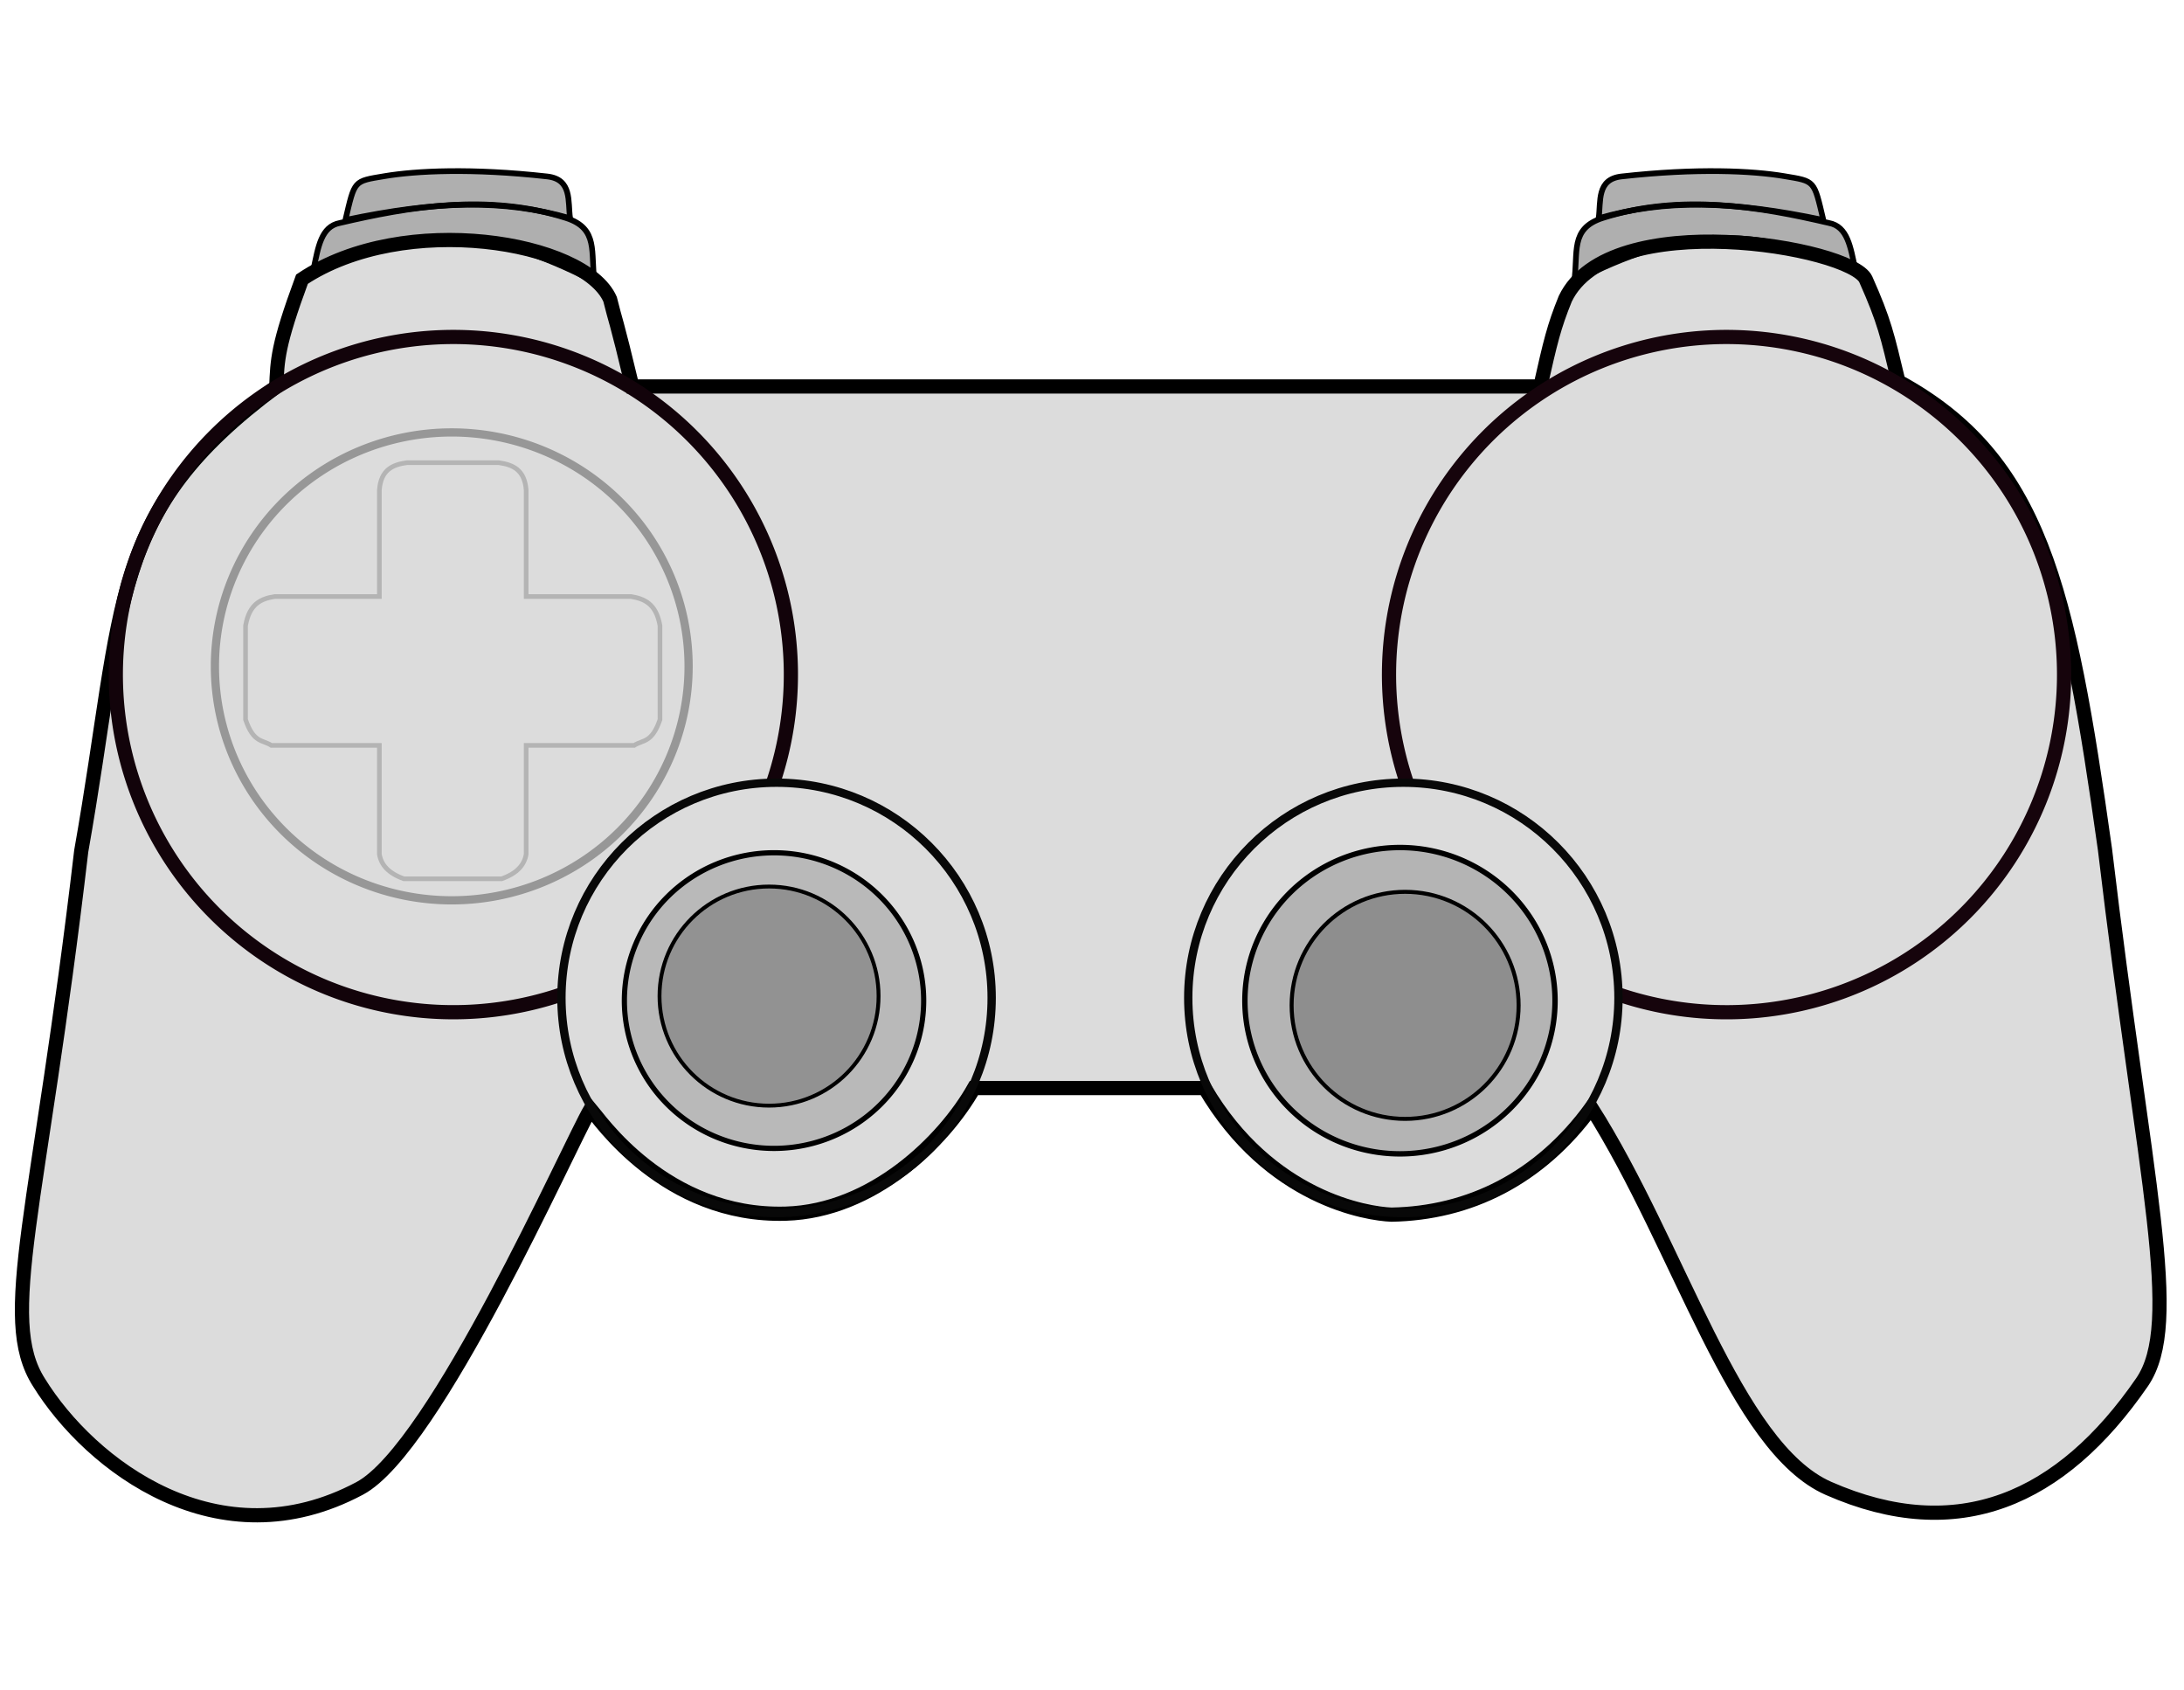 <?xml version="1.0" encoding="UTF-8" standalone="no"?>
<!-- Created with Inkscape (http://www.inkscape.org/) -->

<svg
   xmlns:dc="http://purl.org/dc/elements/1.1/"
   xmlns:cc="http://creativecommons.org/ns#"
   xmlns:rdf="http://www.w3.org/1999/02/22-rdf-syntax-ns#"
   xmlns:svg="http://www.w3.org/2000/svg"
   xmlns="http://www.w3.org/2000/svg"
   xmlns:sodipodi="http://sodipodi.sourceforge.net/DTD/sodipodi-0.dtd"
   xmlns:inkscape="http://www.inkscape.org/namespaces/inkscape"
   width="446"
   height="345"
   viewBox="0 0 446 345"
   id="svg2"
   version="1.1"
   inkscape:version="0.92.1 r"
   sodipodi:docname="psx.svg">
  <defs
     id="defs4" />
  <sodipodi:namedview
     id="base"
     pagecolor="#ffffff"
     bordercolor="#666666"
     borderopacity="1.0"
     inkscape:pageopacity="0.0"
     inkscape:pageshadow="2"
     inkscape:zoom="1.979899"
     inkscape:cx="-89.414686"
     inkscape:cy="67.275559"
     inkscape:document-units="px"
     inkscape:current-layer="layer2"
     showgrid="false"
     units="px"
     inkscape:window-width="1311"
     inkscape:window-height="817"
     inkscape:window-x="1052"
     inkscape:window-y="4"
     inkscape:window-maximized="0"
     fit-margin-top="0"
     fit-margin-left="0"
     fit-margin-right="0"
     fit-margin-bottom="0"
     showguides="false" />
  <g
     inkscape:label="Controller"
     inkscape:groupmode="layer"
     id="controller"
     style="display:inline">
    <path
       style="display:inline;fill:#000000;fill-opacity:0.137;fill-rule:evenodd;stroke:#000000;stroke-width:2.9;stroke-miterlimit:4;stroke-dasharray:none;stroke-opacity:1"
       d="M 61.666,57 C 56.649,70.608 56.657,73.462 56.415,78.963 21.83,104.708 25.682,122.363 16.588,173.757 7.995,247.147 -0.443,269.046 7.938,282.204 c 10.544,17.048 36.733,37.022 65.53,21.653 15.493,-8.269 42.638,-69.777 47.139,-77.475 1.504,1.737 15.211,22.128 39.861,21.397 17.727,-0.525 32.268,-14.783 38.424,-25.647 h 47.117 c 13.311,22.674 33.302,25.661 38.138,25.848 15.855,-0.281 30.288,-7.382 40.819,-21.835 18.081,28.457 29.313,69.31 48.425,77.711 26.444,11.625 47.551,2.266 64.033,-21.653 8.372,-12.15 0.49,-40.891 -7.565,-108.804 C 422.339,119.892 416.725,93.629 387.674,77.868 385.424,68.471 384.818,65.551 381.002,57 c -3.126,-6.597 -52.272,-14.995 -61.356,4 -2.332,5.748 -3.027,8.769 -5.088,17.9 H 129.121 C 125.675,64.502 125.751,65.83 124.584,61.089 119.368,49.226 82.535,43.057 61.666,57 Z"
       id="path3628"
       inkscape:connector-curvature="0"
       sodipodi:nodetypes="ccccscsccccsscccccccc" />
    <path
       inkscape:connector-curvature="0"
       style="color:#000000;display:inline;overflow:visible;visibility:visible;opacity:1;fill:none;fill-opacity:0.603;fill-rule:evenodd;stroke:#000000;stroke-width:1.68;stroke-linecap:butt;stroke-linejoin:miter;stroke-miterlimit:4;stroke-dasharray:none;stroke-dashoffset:0;stroke-opacity:0.315;marker:none;enable-background:accumulate"
       d="M 43.887,136.046 A 48.367,47.762 0 0 1 92.253,88.284 48.367,47.762 0 0 1 140.62,136.046 48.367,47.762 0 0 1 92.253,183.808 48.367,47.762 0 0 1 43.887,136.046 Z"
       id="LPAD"
       inkscape:label="#path4168-1-3-9" />
    <path
       style="display:inline;fill:#000000;fill-opacity:0.314;fill-rule:evenodd;stroke:#000000;stroke-width:1.161;stroke-linecap:butt;stroke-linejoin:miter;stroke-miterlimit:4;stroke-dasharray:none;stroke-opacity:1"
       d="m 64.022,54.989 c 0.962,-4.566 1.554,-8.739 5.364,-9.463 13.969,-3.267 30.156,-6.126 46.175,-1.032 6.81,2.165 4.966,7.092 5.859,13.028 C 99.656,46.197 84.923,45.949 64.022,54.989 Z"
       id="LB"
       inkscape:connector-curvature="0"
       sodipodi:nodetypes="ccscc"
       LT="path4420-4"
       inkscape:label="#TL" />
    <path
       style="display:inline;fill:#000000;fill-opacity:0.314;fill-rule:evenodd;stroke:#000000;stroke-width:1.161;stroke-linecap:butt;stroke-linejoin:miter;stroke-miterlimit:4;stroke-dasharray:none;stroke-opacity:1"
       d="m 70.534,44.916 c 1.94,-8.193 1.627,-7.887 7.999,-8.956 6.419,-1.077 17.709,-1.664 33.213,0.065 5.112,0.57 4.195,5.118 4.667,8.535 -13.582,-3.895 -27.255,-3.579 -45.88,0.357 z"
       id="LT"
       inkscape:connector-curvature="0"
       sodipodi:nodetypes="cssccc"
       inkscape:label="#path4406" />
    <g
       id="g4254"
       style="display:inline;fill:none"
       transform="matrix(1.901,0,0,1.901,-546.968,-1446.592)">
      <g
         transform="translate(0,36)"
         id="g4317"
         style="fill:none">
        <path
           inkscape:connector-curvature="0"
           style="fill:none;fill-rule:evenodd;stroke:#000000;stroke-width:0.5;stroke-linecap:butt;stroke-linejoin:miter;stroke-miterlimit:4;stroke-dasharray:none;stroke-opacity:0.182"
           d="m 105.715,86.25 c -1.495,0.212 -2.784,0.737 -2.947,2.947 V 100.625 H 91.518 c -1.414,0.234 -2.707,0.732 -3.125,3.125 v 10.09 c 0.858,2.531 1.832,2.158 2.768,2.768 h 11.607 v 11.695 c 0.19,1.107 0.932,2.032 2.635,2.635 h 4.473 1.553 4.475 c 1.703,-0.603 2.443,-1.528 2.633,-2.635 v -11.695 h 11.607 c 0.935,-0.61 1.909,-0.237 2.768,-2.768 V 103.75 c -0.418,-2.393 -1.711,-2.891 -3.125,-3.125 h -11.25 V 89.197 C 118.372,86.987 117.085,86.462 115.59,86.25 h -4.875 -0.125 z"
           transform="translate(225.712,688.403)"
           id="path4730" />
        <path
           inkscape:connector-curvature="0"
           style="fill:none;fill-opacity:0.18;fill-rule:evenodd;stroke:none;stroke-width:0.5;stroke-linecap:butt;stroke-linejoin:miter;stroke-miterlimit:4;stroke-dasharray:none;stroke-opacity:1"
           d="m 331.46,774.653 c -1.495,0.212 -2.784,0.737 -2.947,2.947 v 11.428 l 7.884,8.125 7.884,-8.125 v -11.428 c -0.164,-2.21 -1.45,-2.735 -2.945,-2.947 h -4.875 -0.125 z"
           id="DPAD_UP"
           sodipodi:nodetypes="cccccccccc" />
        <path
           inkscape:connector-curvature="0"
           style="fill:none;fill-opacity:0.18;fill-rule:evenodd;stroke:none;stroke-width:0.5;stroke-linecap:butt;stroke-linejoin:miter;stroke-miterlimit:4;stroke-dasharray:none;stroke-opacity:1"
           d="m 331.46,819.403 c -1.495,-0.212 -2.784,-0.737 -2.947,-2.947 v -11.428 l 7.884,-7.835 7.884,7.835 v 11.428 c -0.164,2.21 -1.45,2.735 -2.945,2.947 h -4.875 -0.125 z"
           id="DPAD_DOWN"
           sodipodi:nodetypes="cccccccccc" />
        <path
           inkscape:connector-curvature="0"
           style="fill:none;fill-opacity:0.18;fill-rule:evenodd;stroke:none;stroke-width:0.5;stroke-linecap:butt;stroke-linejoin:miter;stroke-miterlimit:4;stroke-dasharray:none;stroke-opacity:1"
           d="m 314.247,792.083 c 0.212,-1.495 0.737,-2.784 2.947,-2.947 h 11.428 l 7.784,8.042 -7.784,7.726 h -11.428 c -2.21,-0.164 -2.735,-1.45 -2.947,-2.945 v -4.875 -0.125 z"
           id="DPAD_LEFT"
           sodipodi:nodetypes="cccccccccc" />
        <path
           inkscape:connector-curvature="0"
           style="fill:none;fill-opacity:0.18;fill-rule:evenodd;stroke:none;stroke-width:0.5;stroke-linecap:butt;stroke-linejoin:miter;stroke-miterlimit:4;stroke-dasharray:none;stroke-opacity:1"
           d="m 358.444,792.083 c -0.212,-1.495 -0.737,-2.784 -2.947,-2.947 h -11.32 l -7.79,8.042 7.924,7.884 11.185,-0.158 c 2.21,-0.164 2.735,-1.45 2.947,-2.945 v -4.875 -0.125 z"
           id="DPAD_RIGHT"
           sodipodi:nodetypes="cccccccccc" />
      </g>
      <path
         inkscape:connector-curvature="0"
         style="display:inline;fill:#fdf4f4;fill-opacity:0;fill-rule:evenodd;stroke:none;stroke-width:0.495;stroke-linecap:butt;stroke-linejoin:miter;stroke-miterlimit:4;stroke-dasharray:none;stroke-opacity:0.182"
         d="m 331.509,810.876 c -1.48,0.21 -2.755,0.73 -2.917,2.917 v 11.311 h -11.135 c -1.4,0.232 -2.679,0.725 -3.093,3.093 v 9.987 c 0.85,2.505 1.814,2.136 2.739,2.739 h 11.489 v 11.576 c 0.188,1.096 0.922,2.011 2.608,2.608 h 4.427 1.537 4.429 c 1.685,-0.597 2.418,-1.512 2.606,-2.608 v -11.576 h 11.489 c 0.926,-0.604 1.89,-0.235 2.739,-2.739 v -9.987 c -0.414,-2.369 -1.693,-2.861 -3.093,-3.093 h -11.135 v -11.311 c -0.162,-2.187 -1.435,-2.707 -2.915,-2.917 h -4.825 -0.124 z"
         id="LEFT" />
    </g>
    <g
       id="g4359"
       transform="matrix(1.452,0,0,1.452,9.345,-31.069)">
      <path
         style="color:#000000;clip-rule:nonzero;display:inline;overflow:visible;visibility:visible;opacity:0;isolation:auto;mix-blend-mode:normal;color-interpolation:sRGB;color-interpolation-filters:linearRGB;solid-color:#000000;solid-opacity:1;fill:#5a5a5a;fill-opacity:1;fill-rule:evenodd;stroke:none;stroke-width:0.3;stroke-linecap:butt;stroke-linejoin:miter;stroke-miterlimit:4;stroke-dasharray:none;stroke-dashoffset:0;stroke-opacity:1;color-rendering:auto;image-rendering:auto;shape-rendering:auto;text-rendering:auto;enable-background:accumulate"
         d="M 67.444,92.285 H 51.059 V 84.189 l -7.812,14.15 7.812,12.256 v -7.086 h 16.385 z"
         id="MINUSHALF_X"
         inkscape:connector-curvature="0"
         sodipodi:nodetypes="cccccccc" />
      <path
         style="color:#000000;clip-rule:nonzero;display:inline;overflow:visible;visibility:visible;opacity:0;isolation:auto;mix-blend-mode:normal;color-interpolation:sRGB;color-interpolation-filters:linearRGB;solid-color:#000000;solid-opacity:1;fill:#5a5a5a;fill-opacity:1;fill-rule:evenodd;stroke:none;stroke-width:0.3;stroke-linecap:butt;stroke-linejoin:miter;stroke-miterlimit:4;stroke-dasharray:none;stroke-dashoffset:0;stroke-opacity:1;color-rendering:auto;image-rendering:auto;shape-rendering:auto;text-rendering:auto;enable-background:accumulate"
         d="m 67.447,104.181 v 14.708 h -8.096 l 14.15,7.812 12.256,-7.812 H 78.672 v -14.708 z"
         id="PLUSHALF_Y"
         inkscape:connector-curvature="0"
         sodipodi:nodetypes="cccccccc" />
      <path
         style="color:#000000;clip-rule:nonzero;display:inline;overflow:visible;visibility:visible;opacity:0;isolation:auto;mix-blend-mode:normal;color-interpolation:sRGB;color-interpolation-filters:linearRGB;solid-color:#000000;solid-opacity:1;fill:#5a5a5a;fill-opacity:1;fill-rule:evenodd;stroke:none;stroke-width:0.3;stroke-linecap:butt;stroke-linejoin:miter;stroke-miterlimit:4;stroke-dasharray:none;stroke-dashoffset:0;stroke-opacity:1;color-rendering:auto;image-rendering:auto;shape-rendering:auto;text-rendering:auto;enable-background:accumulate"
         d="m 73.502,68.084 -14.15,7.812 h 8.096 V 91.741 H 78.672 V 75.896 h 7.086 z"
         id="MINUSHALF_Y"
         inkscape:connector-curvature="0"
         sodipodi:nodetypes="cccccccc" />
      <path
         sodipodi:nodetypes="cccccccc"
         inkscape:connector-curvature="0"
         id="PLUSHALF_X"
         d="M 101.863,98.34 94.051,84.189 v 8.096 H 78.826 v 11.225 h 15.224 v 7.086 z"
         style="color:#000000;clip-rule:nonzero;display:inline;overflow:visible;visibility:visible;opacity:0;isolation:auto;mix-blend-mode:normal;color-interpolation:sRGB;color-interpolation-filters:linearRGB;solid-color:#000000;solid-opacity:1;fill:#5a5a5a;fill-opacity:1;fill-rule:evenodd;stroke:none;stroke-width:0.3;stroke-linecap:butt;stroke-linejoin:miter;stroke-miterlimit:4;stroke-dasharray:none;stroke-dashoffset:0;stroke-opacity:1;color-rendering:auto;image-rendering:auto;shape-rendering:auto;text-rendering:auto;enable-background:accumulate" />
    </g>
    <g
       transform="matrix(1.452,0,0,1.452,174.147,36.327)"
       style="display:inline;opacity:1;fill:#45848a;fill-opacity:1"
       id="g4359-7">
      <path
         style="color:#000000;clip-rule:nonzero;display:inline;overflow:visible;visibility:visible;opacity:0;isolation:auto;mix-blend-mode:normal;color-interpolation:sRGB;color-interpolation-filters:linearRGB;solid-color:#000000;solid-opacity:1;fill:#45848a;fill-opacity:1;fill-rule:evenodd;stroke:none;stroke-width:0.3;stroke-linecap:butt;stroke-linejoin:miter;stroke-miterlimit:4;stroke-dasharray:none;stroke-dashoffset:0;stroke-opacity:1;color-rendering:auto;image-rendering:auto;shape-rendering:auto;text-rendering:auto;enable-background:accumulate"
         d="M 67.444,92.285 H 51.059 V 84.189 l -7.812,14.15 7.812,12.256 v -7.086 h 16.385 z"
         id="MINUSHALF_RX"
         inkscape:connector-curvature="0"
         sodipodi:nodetypes="cccccccc" />
      <path
         style="color:#000000;clip-rule:nonzero;display:inline;overflow:visible;visibility:visible;opacity:0;isolation:auto;mix-blend-mode:normal;color-interpolation:sRGB;color-interpolation-filters:linearRGB;solid-color:#000000;solid-opacity:1;fill:#45848a;fill-opacity:1;fill-rule:evenodd;stroke:none;stroke-width:0.3;stroke-linecap:butt;stroke-linejoin:miter;stroke-miterlimit:4;stroke-dasharray:none;stroke-dashoffset:0;stroke-opacity:1;color-rendering:auto;image-rendering:auto;shape-rendering:auto;text-rendering:auto;enable-background:accumulate"
         d="m 67.447,104.181 v 14.708 h -8.096 l 14.15,7.812 12.256,-7.812 H 78.672 v -14.708 z"
         id="PLUSHALF_RY"
         inkscape:connector-curvature="0"
         sodipodi:nodetypes="cccccccc" />
      <path
         style="color:#000000;clip-rule:nonzero;display:inline;overflow:visible;visibility:visible;opacity:0;isolation:auto;mix-blend-mode:normal;color-interpolation:sRGB;color-interpolation-filters:linearRGB;solid-color:#000000;solid-opacity:1;fill:#45848a;fill-opacity:1;fill-rule:evenodd;stroke:none;stroke-width:0.3;stroke-linecap:butt;stroke-linejoin:miter;stroke-miterlimit:4;stroke-dasharray:none;stroke-dashoffset:0;stroke-opacity:1;color-rendering:auto;image-rendering:auto;shape-rendering:auto;text-rendering:auto;enable-background:accumulate"
         d="m 73.502,68.084 -14.15,7.812 h 8.096 V 91.741 H 78.672 V 75.896 h 7.086 z"
         id="MINUSHALF_RY"
         inkscape:connector-curvature="0"
         sodipodi:nodetypes="cccccccc" />
      <path
         sodipodi:nodetypes="cccccccc"
         inkscape:connector-curvature="0"
         id="PLUSHALF_RX"
         d="M 101.863,98.34 94.051,84.189 v 8.096 H 78.826 v 11.225 h 15.224 v 7.086 z"
         style="color:#000000;clip-rule:nonzero;display:inline;overflow:visible;visibility:visible;opacity:0;isolation:auto;mix-blend-mode:normal;color-interpolation:sRGB;color-interpolation-filters:linearRGB;solid-color:#000000;solid-opacity:1;fill:#45848a;fill-opacity:1;fill-rule:evenodd;stroke:none;stroke-width:0.3;stroke-linecap:butt;stroke-linejoin:miter;stroke-miterlimit:4;stroke-dasharray:none;stroke-dashoffset:0;stroke-opacity:1;color-rendering:auto;image-rendering:auto;shape-rendering:auto;text-rendering:auto;enable-background:accumulate" />
    </g>
    <path
       style="color:#000000;clip-rule:nonzero;display:inline;overflow:visible;visibility:visible;opacity:1;isolation:auto;mix-blend-mode:normal;color-interpolation:sRGB;color-interpolation-filters:linearRGB;solid-color:#000000;solid-opacity:1;vector-effect:none;fill:none;fill-opacity:0.137;fill-rule:evenodd;stroke:#12030a;stroke-width:2.9;stroke-linecap:butt;stroke-linejoin:miter;stroke-miterlimit:4;stroke-dasharray:none;stroke-dashoffset:0;stroke-opacity:1;marker:none;color-rendering:auto;image-rendering:auto;shape-rendering:auto;text-rendering:auto;enable-background:accumulate"
       id="path4591"
       sodipodi:type="arc"
       sodipodi:cx="92.581589"
       sodipodi:cy="137.72441"
       sodipodi:rx="68.928574"
       sodipodi:ry="68.928574"
       sodipodi:start="1.2457813"
       sodipodi:end="0.3227721"
       d="M 114.592,203.044 A 68.929,68.929 0 0 1 34.027,174.091 68.929,68.929 0 0 1 43.787,89.039 68.929,68.929 0 0 1 128.817,79.088 68.929,68.929 0 0 1 157.951,159.588"
       sodipodi:open="true" />
    <path
       style="color:#000000;clip-rule:nonzero;display:inline;overflow:visible;visibility:visible;opacity:1;isolation:auto;mix-blend-mode:normal;color-interpolation:sRGB;color-interpolation-filters:linearRGB;solid-color:#000000;solid-opacity:1;vector-effect:none;fill:none;fill-opacity:0.137;fill-rule:evenodd;stroke:#16040c;stroke-width:2.9;stroke-linecap:butt;stroke-linejoin:miter;stroke-miterlimit:4;stroke-dasharray:none;stroke-dashoffset:0;stroke-opacity:1;marker:none;color-rendering:auto;image-rendering:auto;shape-rendering:auto;text-rendering:auto;enable-background:accumulate"
       id="path4591-6"
       sodipodi:type="arc"
       sodipodi:cx="352.5816"
       sodipodi:cy="137.72441"
       sodipodi:rx="68.928574"
       sodipodi:ry="68.928574"
       sodipodi:start="2.8118795"
       sodipodi:end="1.8980322"
       sodipodi:open="true"
       d="m 287.366,160.042 a 68.929,68.929 0 0 1 28.708,-80.784 68.929,68.929 0 0 1 85.187,9.667 68.929,68.929 0 0 1 9.878,85.163 68.929,68.929 0 0 1 -80.713,28.909" />
    <circle
       r="43.929"
       cy="203.724"
       cx="158.582"
       id="circle4622"
       style="color:#000000;clip-rule:nonzero;display:inline;overflow:visible;visibility:visible;opacity:1;isolation:auto;mix-blend-mode:normal;color-interpolation:sRGB;color-interpolation-filters:linearRGB;solid-color:#000000;solid-opacity:1;vector-effect:none;fill:none;fill-opacity:0.137;fill-rule:evenodd;stroke:#080808;stroke-width:1.7;stroke-linecap:butt;stroke-linejoin:miter;stroke-miterlimit:4;stroke-dasharray:none;stroke-dashoffset:0;stroke-opacity:1;marker:none;color-rendering:auto;image-rendering:auto;shape-rendering:auto;text-rendering:auto;enable-background:accumulate" />
    <circle
       style="color:#000000;clip-rule:nonzero;display:inline;overflow:visible;visibility:visible;opacity:1;isolation:auto;mix-blend-mode:normal;color-interpolation:sRGB;color-interpolation-filters:linearRGB;solid-color:#000000;solid-opacity:1;vector-effect:none;fill:none;fill-opacity:0.137;fill-rule:evenodd;stroke:#080808;stroke-width:1.7;stroke-linecap:butt;stroke-linejoin:miter;stroke-miterlimit:4;stroke-dasharray:none;stroke-dashoffset:0;stroke-opacity:1;marker:none;color-rendering:auto;image-rendering:auto;shape-rendering:auto;text-rendering:auto;enable-background:accumulate"
       id="circle4624"
       cx="286.582"
       cy="203.724"
       r="43.929" />
    <path
       inkscape:label="#TL"
       LT="path4420-4"
       sodipodi:nodetypes="ccscc"
       inkscape:connector-curvature="0"
       id="RB"
       d="m 378.859,54.989 c -0.962,-4.566 -1.554,-8.739 -5.364,-9.463 -13.969,-3.267 -30.156,-6.126 -46.175,-1.032 -6.81,2.165 -4.966,7.092 -5.859,13.028 21.764,-11.325 36.497,-11.573 57.397,-2.533 z"
       style="display:inline;fill:#000000;fill-opacity:0.314;fill-rule:evenodd;stroke:#000000;stroke-width:1.161;stroke-linecap:butt;stroke-linejoin:miter;stroke-miterlimit:4;stroke-dasharray:none;stroke-opacity:1" />
    <path
       inkscape:label="#path4406"
       sodipodi:nodetypes="cssccc"
       inkscape:connector-curvature="0"
       id="RT"
       d="m 372.348,44.916 c -1.94,-8.193 -1.627,-7.887 -7.999,-8.956 -6.419,-1.077 -17.709,-1.664 -33.213,0.065 -5.112,0.57 -4.195,5.118 -4.667,8.535 13.582,-3.895 27.255,-3.579 45.88,0.357 z"
       style="display:inline;fill:#000000;fill-opacity:0.314;fill-rule:evenodd;stroke:#000000;stroke-width:1.161;stroke-linecap:butt;stroke-linejoin:miter;stroke-miterlimit:4;stroke-dasharray:none;stroke-opacity:1" />
  </g>
  <g
     inkscape:groupmode="layer"
     id="layer3"
     inkscape:label="Sticks"
     style="display:inline">
    <g
       style="display:inline"
       id="THUMBL"
       transform="matrix(0.856,0,0,0.856,-181.962,-411.143)">
      <path
         id="STICK"
         d="m 432.93,718.948 a 35.702,35.255 0 0 1 -35.702,35.255 35.702,35.255 0 0 1 -35.702,-35.255 35.702,35.255 0 0 1 35.702,-35.255 35.702,35.255 0 0 1 35.702,35.255 z"
         style="color:#000000;display:inline;overflow:visible;visibility:visible;opacity:1;fill:#000000;fill-opacity:0.163;fill-rule:evenodd;stroke:#000000;stroke-width:1.24;stroke-linecap:butt;stroke-linejoin:miter;stroke-miterlimit:4;stroke-dasharray:none;stroke-dashoffset:0;stroke-opacity:1;marker:none;enable-background:accumulate"
         inkscape:connector-curvature="0"
         inkscape:label="#path4168-1" />
      <circle
         r="26.13"
         cy="717.876"
         cx="396.041"
         id="STICKPRESS"
         style="color:#000000;display:inline;overflow:visible;visibility:visible;opacity:1;fill:#000000;fill-opacity:0.212;fill-rule:evenodd;stroke:#000000;stroke-width:0.919;stroke-linecap:butt;stroke-linejoin:miter;stroke-miterlimit:4;stroke-dasharray:none;stroke-dashoffset:0;stroke-opacity:1;marker:none;enable-background:accumulate"
         inkscape:label="#STICK" />
    </g>
    <g
       style="display:inline"
       id="THUMBR"
       transform="matrix(-0.887,0,0,-0.887,638.231,842.005)">
      <path
         id="RIGHT"
         d="m 432.93,718.948 a 35.702,35.255 0 0 1 -35.702,35.255 35.702,35.255 0 0 1 -35.702,-35.255 35.702,35.255 0 0 1 35.702,-35.255 35.702,35.255 0 0 1 35.702,35.255 z"
         style="color:#000000;display:inline;overflow:visible;visibility:visible;opacity:1;fill:#000000;fill-opacity:0.182;fill-rule:evenodd;stroke:#000000;stroke-width:1.24;stroke-linecap:butt;stroke-linejoin:miter;stroke-miterlimit:4;stroke-dasharray:none;stroke-dashoffset:0;stroke-opacity:1;marker:none;enable-background:accumulate"
         inkscape:connector-curvature="0"
         inkscape:label="#path4168-1-3" />
      <circle
         r="26.13"
         cy="717.876"
         cx="396.041"
         id="RPAD"
         style="color:#000000;display:inline;overflow:visible;visibility:visible;opacity:1;fill:#000000;fill-opacity:0.212;fill-rule:evenodd;stroke:#000000;stroke-width:0.919;stroke-linecap:butt;stroke-linejoin:miter;stroke-miterlimit:4;stroke-dasharray:none;stroke-dashoffset:0;stroke-opacity:1;marker:none;enable-background:accumulate" />
    </g>
  </g>
  <g
     inkscape:groupmode="layer"
     id="layer2"
     inkscape:label="Areas"
     style="display:none">
    <g
       style="display:inline;fill:#00000a;fill-opacity:0.043"
       id="g4481"
       transform="translate(-226.68,-480.249)">
      <rect
         ry="0"
         y="514.472"
         x="295.484"
         height="8.73"
         width="51.838"
         id="AREA_LT_1"
         style="color:#000000;display:inline;overflow:visible;visibility:visible;opacity:1;fill:#00000a;fill-opacity:0.043;fill-rule:evenodd;stroke:#ed00b4;stroke-width:1;stroke-linecap:butt;stroke-linejoin:miter;stroke-miterlimit:4;stroke-dasharray:none;stroke-dashoffset:0;stroke-opacity:1;marker:none;enable-background:accumulate" />
    </g>
    <g
       style="display:inline;fill:#00000a;fill-opacity:0.043"
       transform="translate(-214.978,-516.364)"
       id="g4385">
      <rect
         ry="0"
         y="559.443"
         x="278.243"
         height="12.438"
         width="60.046"
         id="AREA_LB_1"
         style="color:#000000;display:inline;overflow:visible;visibility:visible;opacity:1;fill:#00000a;fill-opacity:0.043;fill-rule:evenodd;stroke:#ed00b4;stroke-width:1;stroke-linecap:butt;stroke-linejoin:miter;stroke-miterlimit:4;stroke-dasharray:none;stroke-dashoffset:0;stroke-opacity:1;marker:none;enable-background:accumulate" />
    </g>
    <rect
       style="color:#000000;display:inline;overflow:visible;visibility:visible;opacity:1;fill:#00000a;fill-opacity:0.043;fill-rule:evenodd;stroke:#ed00b4;stroke-width:1;stroke-linecap:butt;stroke-linejoin:miter;stroke-miterlimit:4;stroke-dasharray:none;stroke-dashoffset:0;stroke-opacity:1;marker:none;enable-background:accumulate"
       id="AREA_LPAD_1"
       width="96.134"
       height="96.134"
       x="44.187"
       y="87.979"
       ry="0" />
    <rect
       ry="0"
       y="136.046"
       x="43.573"
       height="9.9999997e-06"
       width="97.361"
       id="AREA_LPADTEST"
       style="color:#000000;display:inline;overflow:visible;visibility:visible;opacity:1;fill:#00000a;fill-opacity:0.043;fill-rule:evenodd;stroke:#00b400;stroke-width:1;stroke-linecap:butt;stroke-linejoin:miter;stroke-miterlimit:4;stroke-dasharray:none;stroke-dashoffset:0;stroke-opacity:1;marker:none;enable-background:accumulate" />
    <g
       style="display:inline;fill:#00000a;fill-opacity:0.043"
       id="g67890"
       transform="translate(209.453,122.876)">
      <rect
         ry="0"
         y="49.079"
         x="48.246"
         height="60"
         width="60"
         id="AREA_RPAD_1"
         style="color:#000000;display:inline;overflow:visible;visibility:visible;opacity:1;fill:#00000a;fill-opacity:0.043;fill-rule:evenodd;stroke:#ed00b4;stroke-width:1;stroke-linecap:butt;stroke-linejoin:miter;stroke-miterlimit:4;stroke-dasharray:none;stroke-dashoffset:0;stroke-opacity:1;marker:none;enable-background:accumulate" />
      <rect
         style="color:#000000;display:inline;overflow:visible;visibility:visible;opacity:1;fill:#00000a;fill-opacity:0.043;fill-rule:evenodd;stroke:#00b400;stroke-width:1;stroke-linecap:butt;stroke-linejoin:miter;stroke-miterlimit:4;stroke-dasharray:none;stroke-dashoffset:0;stroke-opacity:1;marker:none;enable-background:accumulate"
         id="AREA_RPADTEST"
         width="63.353"
         height="0.253"
         x="46.562"
         y="79.079"
         ry="0" />
    </g>
    <g
       transform="translate(-14.298,31.018)"
       style="display:inline;fill:#00000a;fill-opacity:0.043"
       id="g4464">
      <rect
         ry="0"
         y="144.308"
         x="141.978"
         height="60"
         width="60"
         id="AREA_STICK"
         style="color:#000000;display:inline;overflow:visible;visibility:visible;opacity:1;fill:#00000a;fill-opacity:0.043;fill-rule:evenodd;stroke:#ed00b4;stroke-width:1;stroke-linecap:butt;stroke-linejoin:miter;stroke-miterlimit:4;stroke-dasharray:none;stroke-dashoffset:0;stroke-opacity:1;marker:none;enable-background:accumulate" />
      <rect
         style="color:#000000;display:inline;overflow:visible;visibility:visible;opacity:1;fill:#00000a;fill-opacity:0.043;fill-rule:evenodd;stroke:#00b400;stroke-width:1;stroke-linecap:butt;stroke-linejoin:miter;stroke-miterlimit:4;stroke-dasharray:none;stroke-dashoffset:0;stroke-opacity:1;marker:none;enable-background:accumulate"
         id="AREA_STICKTEST"
         width="61.858"
         height="0.923"
         x="140.562"
         y="174.077"
         ry="0" />
    </g>
    <g
       style="display:inline;fill:#00000a;fill-opacity:0.043"
       id="g4489"
       transform="translate(22.842,-480.249)">
      <rect
         ry="0"
         y="514.102"
         x="301.587"
         height="11.063"
         width="47.918"
         id="AREA_RT_1"
         style="color:#000000;display:inline;overflow:visible;visibility:visible;opacity:1;fill:#00000a;fill-opacity:0.043;fill-rule:evenodd;stroke:#ed00b4;stroke-width:1;stroke-linecap:butt;stroke-linejoin:miter;stroke-miterlimit:4;stroke-dasharray:none;stroke-dashoffset:0;stroke-opacity:1;marker:none;enable-background:accumulate" />
    </g>
    <g
       style="display:inline;fill:#00000a;fill-opacity:0.043"
       transform="translate(26.545,-516.364)"
       id="g5385">
      <rect
         ry="0"
         y="561.212"
         x="292.839"
         height="10.611"
         width="65.707"
         id="AREA_RB_4"
         style="color:#000000;display:inline;overflow:visible;visibility:visible;opacity:1;fill:#00000a;fill-opacity:0.043;fill-rule:evenodd;stroke:#ed00b4;stroke-width:1;stroke-linecap:butt;stroke-linejoin:miter;stroke-miterlimit:4;stroke-dasharray:none;stroke-dashoffset:0;stroke-opacity:1;marker:none;enable-background:accumulate" />
    </g>
    <rect
       style="color:#000000;display:inline;overflow:visible;visibility:visible;opacity:1;fill:#00000a;fill-opacity:0.043;fill-rule:evenodd;stroke:#ed00b4;stroke-width:1;stroke-linecap:butt;stroke-linejoin:miter;stroke-miterlimit:4;stroke-dasharray:none;stroke-dashoffset:0;stroke-opacity:1;marker:none;enable-background:accumulate"
       id="AREA_X"
       width="32"
       height="32"
       x="301.881"
       y="118.511"
       ry="0"
       scc-button-scale="1.5" />
    <rect
       style="color:#000000;display:inline;overflow:visible;visibility:visible;opacity:1;fill:#00000a;fill-opacity:0.043;fill-rule:evenodd;stroke:#ed00b4;stroke-width:1;stroke-linecap:butt;stroke-linejoin:miter;stroke-miterlimit:4;stroke-dasharray:none;stroke-dashoffset:0;stroke-opacity:1;marker:none;enable-background:accumulate"
       id="AREA_Y"
       width="32"
       height="32"
       x="339.913"
       y="81.363"
       ry="0"
       scc-button-scale="1.5" />
    <rect
       style="color:#000000;display:inline;overflow:visible;visibility:visible;opacity:1;fill:#00000a;fill-opacity:0.043;fill-rule:evenodd;stroke:#ed00b4;stroke-width:1;stroke-linecap:butt;stroke-linejoin:miter;stroke-miterlimit:4;stroke-dasharray:none;stroke-dashoffset:0;stroke-opacity:1;marker:none;enable-background:accumulate"
       id="AREA_B"
       width="32"
       height="32"
       x="377.024"
       y="118.511"
       ry="0"
       scc-button-scale="1.5" />
    <rect
       style="color:#000000;display:inline;overflow:visible;visibility:visible;opacity:1;fill:#00000a;fill-opacity:0.043;fill-rule:evenodd;stroke:#ed00b4;stroke-width:1;stroke-linecap:butt;stroke-linejoin:miter;stroke-miterlimit:4;stroke-dasharray:none;stroke-dashoffset:0;stroke-opacity:1;marker:none;enable-background:accumulate"
       id="AREA_A"
       width="32"
       height="32"
       x="339.913"
       y="157.792"
       ry="0"
       scc-button-scale="1.5" />
    <rect
       style="color:#000000;display:inline;overflow:visible;visibility:visible;opacity:1;fill:#00000a;fill-opacity:0.043;fill-rule:evenodd;stroke:#ed00b4;stroke-width:1.067;stroke-linecap:butt;stroke-linejoin:miter;stroke-miterlimit:4;stroke-dasharray:none;stroke-dashoffset:0;stroke-opacity:1;marker:none;enable-background:accumulate"
       id="AREA_BACK"
       width="27.933"
       height="23.933"
       x="172.864"
       y="123.554"
       ry="0" />
    <rect
       style="color:#000000;display:inline;overflow:visible;visibility:visible;opacity:1;fill:#00000a;fill-opacity:0.043;fill-rule:evenodd;stroke:#ed00b4;stroke-width:1.067;stroke-linecap:butt;stroke-linejoin:miter;stroke-miterlimit:4;stroke-dasharray:none;stroke-dashoffset:0;stroke-opacity:1;marker:none;enable-background:accumulate"
       id="AREA_START"
       width="27.933"
       height="23.933"
       x="245.051"
       y="123.554"
       ry="0" />
    <rect
       style="color:#000000;display:inline;overflow:visible;visibility:visible;opacity:1;fill:#00000a;fill-opacity:0.043;fill-rule:evenodd;stroke:#ed00b4;stroke-width:0.983;stroke-linecap:butt;stroke-linejoin:miter;stroke-miterlimit:4;stroke-dasharray:none;stroke-dashoffset:0;stroke-opacity:1;marker:none;enable-background:accumulate"
       id="AREA_C"
       width="36.017"
       height="36.017"
       x="204.74"
       y="153.746"
       ry="0"
       scc-button-scale="0.8" />
  </g>
</svg>

